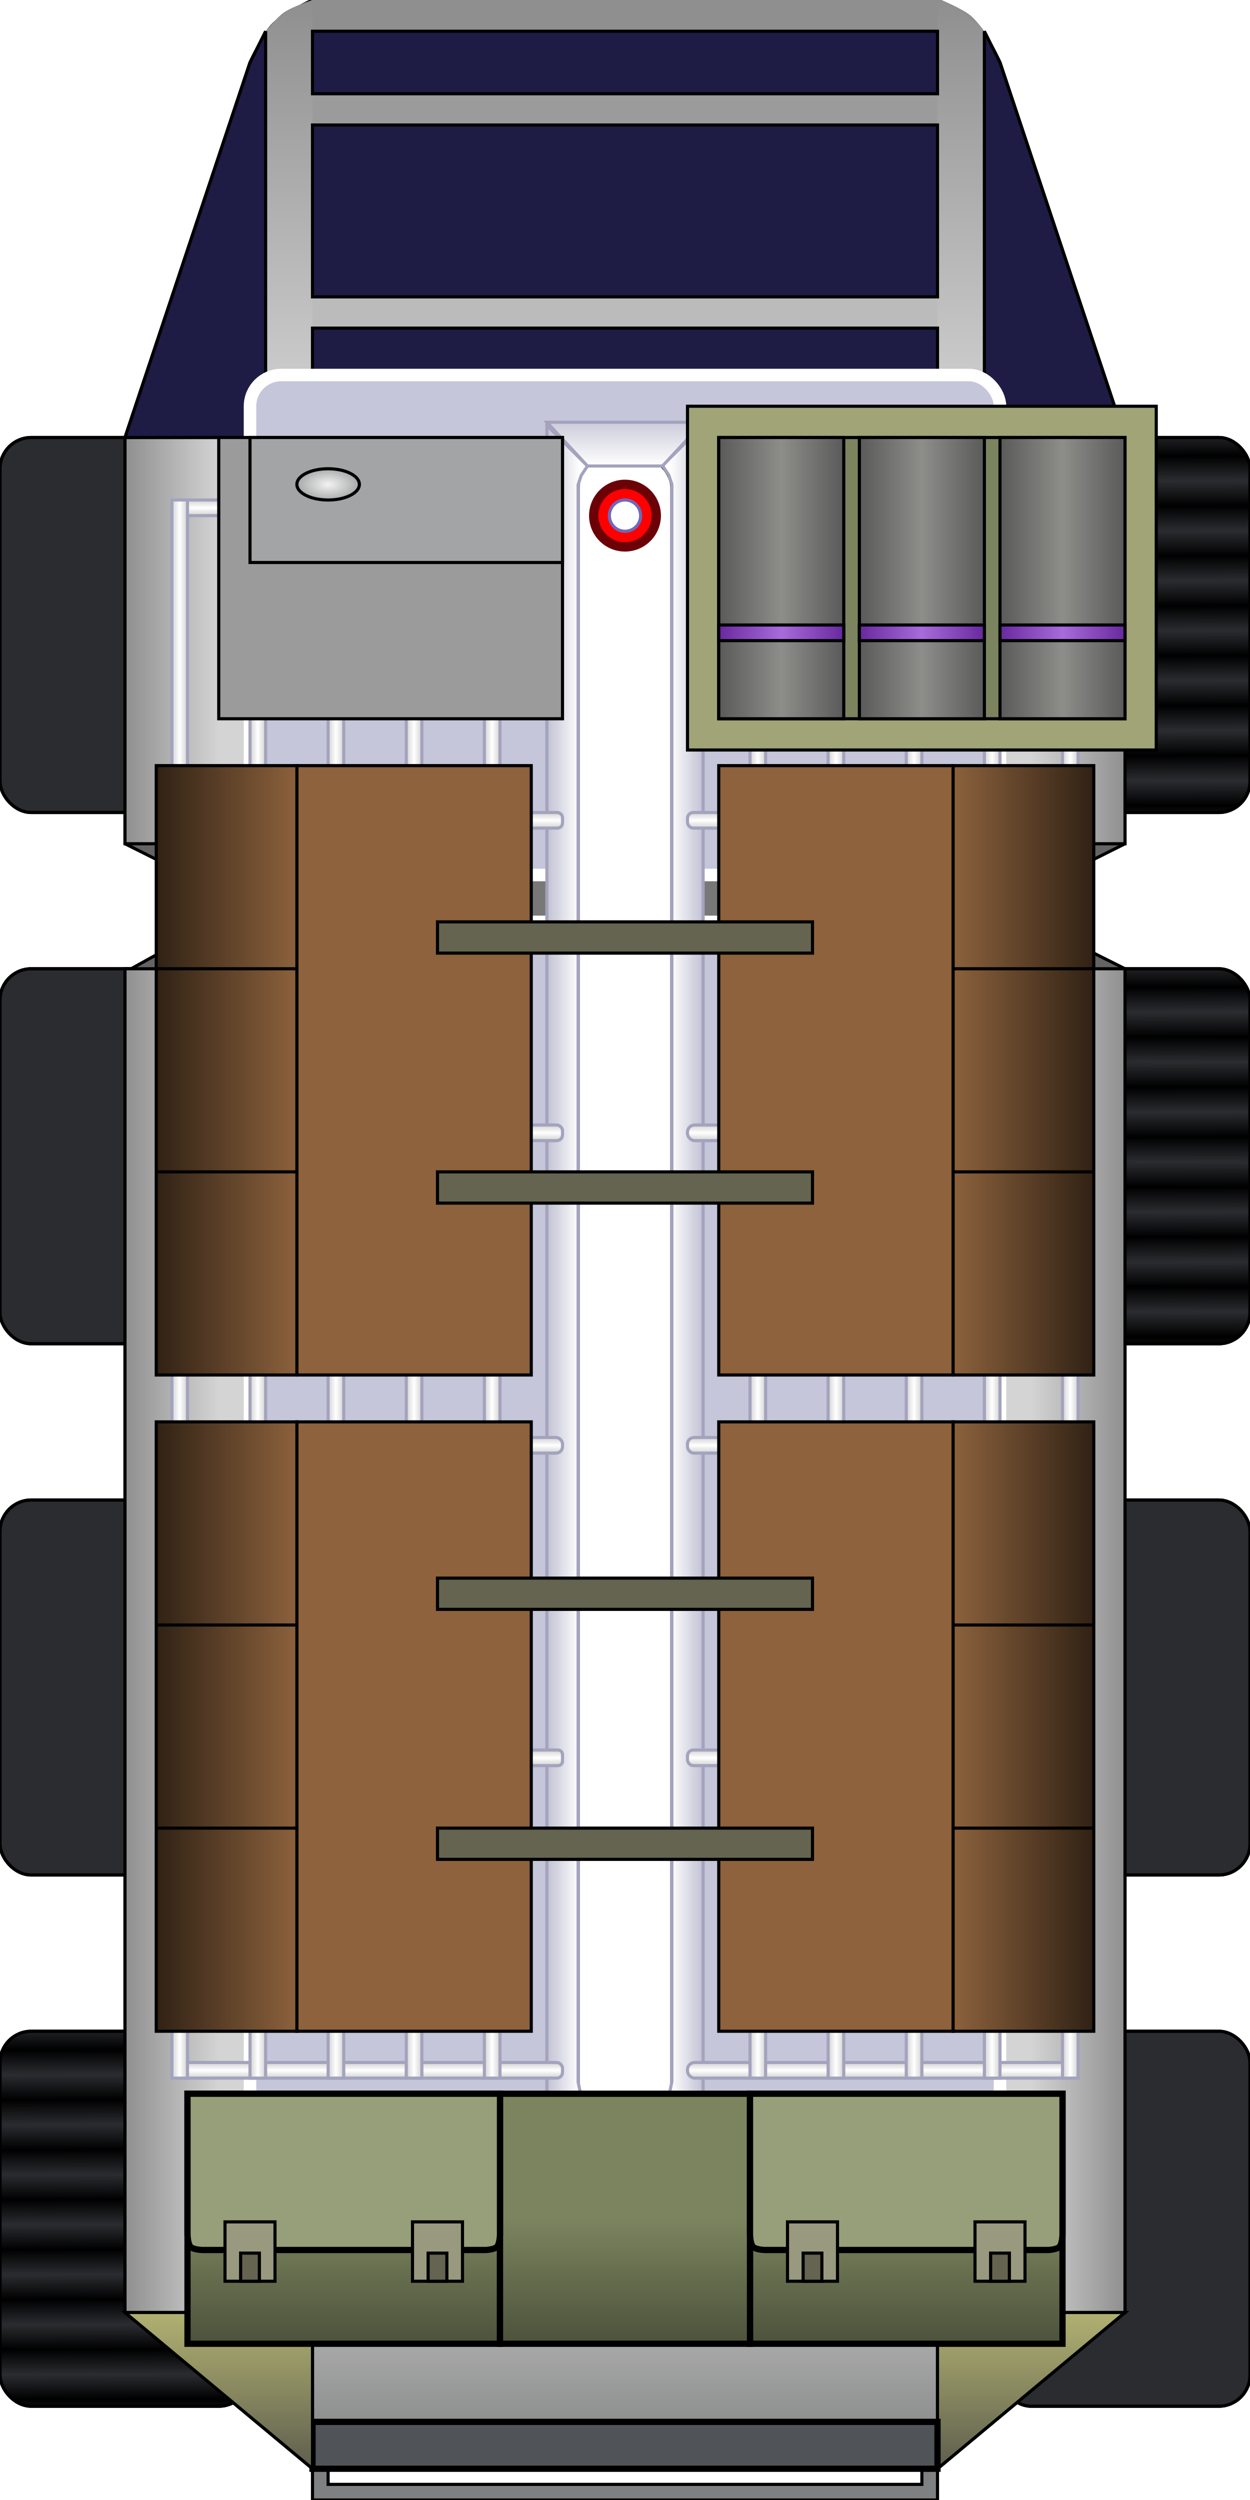 <?xml version="1.0" encoding="UTF-8" standalone="no"?>
<!-- Created with Inkscape (http://www.inkscape.org/) -->

<svg
   xmlns:dc="http://purl.org/dc/elements/1.1/"
   xmlns:cc="http://creativecommons.org/ns#"
   xmlns:rdf="http://www.w3.org/1999/02/22-rdf-syntax-ns#"
   xmlns:svg="http://www.w3.org/2000/svg"
   xmlns="http://www.w3.org/2000/svg"
   xmlns:xlink="http://www.w3.org/1999/xlink"
   xmlns:sodipodi="http://sodipodi.sourceforge.net/DTD/sodipodi-0.dtd"
   xmlns:inkscape="http://www.inkscape.org/namespaces/inkscape"
   width="400"
   height="800"
   id="svg2"
   version="1.1"
   inkscape:version="0.48.3.1 r9886"
   sodipodi:docname="cargo_rover.svg">
  <defs
     id="defs4">
    <linearGradient
       id="linearGradient4036">
      <stop
         style="stop-color:#66279d;stop-opacity:1;"
         offset="0"
         id="stop4038" />
      <stop
         id="stop4044"
         offset="0.5"
         style="stop-color:#a76bda;stop-opacity:1;" />
      <stop
         style="stop-color:#66279d;stop-opacity:1;"
         offset="1"
         id="stop4040" />
    </linearGradient>
    <linearGradient
       id="linearGradient3994">
      <stop
         style="stop-color:#7b845e;stop-opacity:1;"
         offset="0"
         id="stop3996" />
      <stop
         id="stop4002"
         offset="0.5"
         style="stop-color:#7b845e;stop-opacity:1;" />
      <stop
         style="stop-color:#4d523b;stop-opacity:1;"
         offset="1"
         id="stop3998" />
    </linearGradient>
    <linearGradient
       id="linearGradient4043">
      <stop
         style="stop-color:#5a5a5a;stop-opacity:1;"
         offset="0"
         id="stop4045" />
      <stop
         id="stop4051"
         offset="0.5"
         style="stop-color:#8d8d89;stop-opacity:1;" />
      <stop
         style="stop-color:#5a5a5a;stop-opacity:1;"
         offset="1"
         id="stop4047" />
    </linearGradient>
    <linearGradient
       id="linearGradient3995">
      <stop
         style="stop-color:#8d623d;stop-opacity:1;"
         offset="0"
         id="stop3997" />
      <stop
         style="stop-color:#2f2114;stop-opacity:1;"
         offset="1"
         id="stop3999" />
    </linearGradient>
    <linearGradient
       id="linearGradient3983">
      <stop
         style="stop-color:#f3f3f3;stop-opacity:1;"
         offset="0"
         id="stop3985" />
      <stop
         style="stop-color:#a3a4a5;stop-opacity:1;"
         offset="1"
         id="stop3987" />
    </linearGradient>
    <linearGradient
       id="linearGradient4712">
      <stop
         id="stop4714"
         offset="0"
         style="stop-color:#8f8f8f;stop-opacity:1;" />
      <stop
         style="stop-color:#d4d4d4;stop-opacity:1;"
         offset="0.094"
         id="stop4716" />
      <stop
         style="stop-color:#d4d4d4;stop-opacity:1;"
         offset="0.906"
         id="stop4718" />
      <stop
         id="stop4720"
         offset="1"
         style="stop-color:#8f8f8f;stop-opacity:1;" />
    </linearGradient>
    <linearGradient
       id="linearGradient5497">
      <stop
         style="stop-color:#d2d2d2;stop-opacity:1;"
         offset="0"
         id="stop5499" />
      <stop
         id="stop5505"
         offset="0.5"
         style="stop-color:#ffffff;stop-opacity:1;" />
      <stop
         style="stop-color:#d2d2d2;stop-opacity:1;"
         offset="1"
         id="stop5501" />
    </linearGradient>
    <linearGradient
       id="linearGradient5483">
      <stop
         style="stop-color:#a3a3be;stop-opacity:1;"
         offset="0"
         id="stop5485" />
      <stop
         style="stop-color:#ffffff;stop-opacity:1;"
         offset="1"
         id="stop5487" />
    </linearGradient>
    <linearGradient
       id="linearGradient5468">
      <stop
         style="stop-color:#a3a3be;stop-opacity:1;"
         offset="0"
         id="stop5470" />
      <stop
         style="stop-color:#ffffff;stop-opacity:1;"
         offset="1"
         id="stop5472" />
    </linearGradient>
    <linearGradient
       id="linearGradient5405">
      <stop
         style="stop-color:#5e5e4e;stop-opacity:1;"
         offset="0"
         id="stop5407" />
      <stop
         style="stop-color:#b1b172;stop-opacity:1;"
         offset="1"
         id="stop5409" />
    </linearGradient>
    <linearGradient
       id="linearGradient5394">
      <stop
         style="stop-color:#7f8081;stop-opacity:1;"
         offset="0"
         id="stop5396" />
      <stop
         style="stop-color:#b2b2b2;stop-opacity:1;"
         offset="1"
         id="stop5398" />
    </linearGradient>
    <linearGradient
       id="linearGradient5376">
      <stop
         style="stop-color:#3a3a3a;stop-opacity:1;"
         offset="0"
         id="stop5378" />
      <stop
         id="stop5386"
         offset="0.219"
         style="stop-color:#787878;stop-opacity:1;" />
      <stop
         id="stop5384"
         offset="0.781"
         style="stop-color:#787878;stop-opacity:1;" />
      <stop
         style="stop-color:#3a3a3a;stop-opacity:1;"
         offset="1"
         id="stop5380" />
    </linearGradient>
    <pattern
       inkscape:collect="always"
       xlink:href="#pattern5252"
       id="pattern5357"
       patternTransform="matrix(0.013,7.993,-5.016,0.008,-60,220)" />
    <pattern
       inkscape:collect="always"
       xlink:href="#pattern5252"
       id="pattern5353"
       patternTransform="matrix(0.013,7.993,-5.016,0.008,260,220)" />
    <linearGradient
       id="linearGradient5334">
      <stop
         style="stop-color:#8f8f8f;stop-opacity:1;"
         offset="0"
         id="stop5336" />
      <stop
         style="stop-color:#d4d4d4;stop-opacity:1;"
         offset="1"
         id="stop5338" />
    </linearGradient>
    <linearGradient
       inkscape:collect="always"
       id="linearGradient5326">
      <stop
         style="stop-color:#000000;stop-opacity:0"
         offset="0"
         id="stop5328" />
      <stop
         style="stop-color:#000000;stop-opacity:0;"
         offset="1"
         id="stop5330" />
    </linearGradient>
    <linearGradient
       id="linearGradient5312">
      <stop
         id="stop5314"
         offset="0"
         style="stop-color:#8f8f8f;stop-opacity:1;" />
      <stop
         style="stop-color:#d4d4d4;stop-opacity:1;"
         offset="0.094"
         id="stop5316" />
      <stop
         style="stop-color:#d4d4d4;stop-opacity:1;"
         offset="0.906"
         id="stop5318" />
      <stop
         id="stop5320"
         offset="1"
         style="stop-color:#8f8f8f;stop-opacity:1;" />
    </linearGradient>
    <pattern
       inkscape:collect="always"
       xlink:href="#Strips4_1"
       id="pattern5252"
       patternTransform="matrix(0.013,7.993,-5.016,0.008,200,220)" />
    <pattern
       inkscape:stockid="Stripes 4:1"
       id="Strips4_1"
       patternTransform="translate(0,0) scale(10,10)"
       height="1"
       width="1.25"
       patternUnits="userSpaceOnUse"
       inkscape:collect="always">
      <rect
         id="rect4564"
         height="2"
         width="1"
         y="-0.5"
         x="0"
         style="fill:black;stroke:none" />
    </pattern>
    <linearGradient
       inkscape:collect="always"
       xlink:href="#linearGradient4712"
       id="linearGradient5306"
       gradientUnits="userSpaceOnUse"
       x1="40"
       y1="640"
       x2="360"
       y2="640"
       gradientTransform="translate(0,-250)" />
    <linearGradient
       inkscape:collect="always"
       xlink:href="#linearGradient5312"
       id="linearGradient5310"
       gradientUnits="userSpaceOnUse"
       gradientTransform="translate(0,-500)"
       x1="40"
       y1="720"
       x2="360"
       y2="720" />
    <linearGradient
       inkscape:collect="always"
       xlink:href="#linearGradient5326"
       id="linearGradient5332"
       x1="110"
       y1="140"
       x2="110"
       y2="0"
       gradientUnits="userSpaceOnUse" />
    <linearGradient
       inkscape:collect="always"
       xlink:href="#linearGradient5334"
       id="linearGradient5340"
       x1="110"
       y1="0"
       x2="110"
       y2="140"
       gradientUnits="userSpaceOnUse" />
    <linearGradient
       inkscape:collect="always"
       xlink:href="#linearGradient5334"
       id="linearGradient5346"
       gradientUnits="userSpaceOnUse"
       x1="110"
       y1="0"
       x2="110"
       y2="140"
       gradientTransform="translate(215,0)" />
    <linearGradient
       inkscape:collect="always"
       xlink:href="#linearGradient5326"
       id="linearGradient5348"
       gradientUnits="userSpaceOnUse"
       x1="110"
       y1="140"
       x2="110"
       y2="0"
       gradientTransform="translate(215,0)" />
    <linearGradient
       inkscape:collect="always"
       xlink:href="#linearGradient5376"
       id="linearGradient5382"
       x1="59.5"
       y1="290"
       x2="340"
       y2="290"
       gradientUnits="userSpaceOnUse" />
    <linearGradient
       inkscape:collect="always"
       xlink:href="#linearGradient5394"
       id="linearGradient5400"
       x1="210"
       y1="790"
       x2="210"
       y2="740"
       gradientUnits="userSpaceOnUse" />
    <linearGradient
       inkscape:collect="always"
       xlink:href="#linearGradient5405"
       id="linearGradient5415"
       gradientUnits="userSpaceOnUse"
       x1="80"
       y1="790"
       x2="80"
       y2="740"
       gradientTransform="translate(260,0)" />
    <linearGradient
       inkscape:collect="always"
       xlink:href="#linearGradient5468"
       id="linearGradient5474"
       x1="145"
       y1="455"
       x2="160.5"
       y2="455"
       gradientUnits="userSpaceOnUse"
       gradientTransform="translate(25,-43.881)" />
    <linearGradient
       inkscape:collect="always"
       xlink:href="#linearGradient5468"
       id="linearGradient5478"
       gradientUnits="userSpaceOnUse"
       x1="145"
       y1="455"
       x2="160.5"
       y2="455"
       gradientTransform="matrix(-1,0,0,1,375,-44)" />
    <linearGradient
       inkscape:collect="always"
       xlink:href="#linearGradient5483"
       id="linearGradient5489"
       x1="175"
       y1="168"
       x2="175"
       y2="193"
       gradientUnits="userSpaceOnUse"
       gradientTransform="translate(25,-43.881)" />
    <linearGradient
       inkscape:collect="always"
       xlink:href="#linearGradient5483"
       id="linearGradient5493"
       gradientUnits="userSpaceOnUse"
       x1="175"
       y1="168"
       x2="175"
       y2="193"
       gradientTransform="matrix(1,0,0,-1,25,866.119)" />
    <linearGradient
       inkscape:collect="always"
       xlink:href="#linearGradient5497"
       id="linearGradient5503"
       x1="100"
       y1="700"
       x2="100"
       y2="705"
       gradientUnits="userSpaceOnUse"
       gradientTransform="translate(25,-40)" />
    <linearGradient
       inkscape:collect="always"
       xlink:href="#linearGradient5497"
       id="linearGradient5509"
       gradientUnits="userSpaceOnUse"
       x1="100"
       y1="700"
       x2="100"
       y2="705"
       gradientTransform="translate(25,-140)" />
    <linearGradient
       inkscape:collect="always"
       xlink:href="#linearGradient5497"
       id="linearGradient5517"
       gradientUnits="userSpaceOnUse"
       gradientTransform="translate(25,-240)"
       x1="100"
       y1="700"
       x2="100"
       y2="705" />
    <linearGradient
       inkscape:collect="always"
       xlink:href="#linearGradient5497"
       id="linearGradient5525"
       gradientUnits="userSpaceOnUse"
       gradientTransform="translate(25,-340)"
       x1="100"
       y1="700"
       x2="100"
       y2="705" />
    <linearGradient
       inkscape:collect="always"
       xlink:href="#linearGradient5497"
       id="linearGradient5533"
       gradientUnits="userSpaceOnUse"
       gradientTransform="translate(25,-440)"
       x1="100"
       y1="700"
       x2="100"
       y2="705" />
    <linearGradient
       inkscape:collect="always"
       xlink:href="#linearGradient5497"
       id="linearGradient5541"
       gradientUnits="userSpaceOnUse"
       gradientTransform="translate(25,-540)"
       x1="100"
       y1="700"
       x2="100"
       y2="705" />
    <linearGradient
       inkscape:collect="always"
       xlink:href="#linearGradient5497"
       id="linearGradient5555"
       gradientUnits="userSpaceOnUse"
       x1="100"
       y1="700"
       x2="100"
       y2="705"
       gradientTransform="translate(165,-40)" />
    <linearGradient
       inkscape:collect="always"
       xlink:href="#linearGradient5497"
       id="linearGradient5557"
       gradientUnits="userSpaceOnUse"
       gradientTransform="translate(165,-140)"
       x1="100"
       y1="700"
       x2="100"
       y2="705" />
    <linearGradient
       inkscape:collect="always"
       xlink:href="#linearGradient5497"
       id="linearGradient5559"
       gradientUnits="userSpaceOnUse"
       gradientTransform="translate(165,-240)"
       x1="100"
       y1="700"
       x2="100"
       y2="705" />
    <linearGradient
       inkscape:collect="always"
       xlink:href="#linearGradient5497"
       id="linearGradient5561"
       gradientUnits="userSpaceOnUse"
       gradientTransform="translate(165,-340)"
       x1="100"
       y1="700"
       x2="100"
       y2="705" />
    <linearGradient
       inkscape:collect="always"
       xlink:href="#linearGradient5497"
       id="linearGradient5563"
       gradientUnits="userSpaceOnUse"
       gradientTransform="translate(165,-440)"
       x1="100"
       y1="700"
       x2="100"
       y2="705" />
    <linearGradient
       inkscape:collect="always"
       xlink:href="#linearGradient5497"
       id="linearGradient5565"
       gradientUnits="userSpaceOnUse"
       gradientTransform="translate(165,-540)"
       x1="100"
       y1="700"
       x2="100"
       y2="705" />
    <linearGradient
       inkscape:collect="always"
       xlink:href="#linearGradient5497"
       id="linearGradient5569"
       gradientUnits="userSpaceOnUse"
       gradientTransform="translate(-315,-620)"
       x1="100"
       y1="700"
       x2="100"
       y2="705" />
    <linearGradient
       inkscape:collect="always"
       xlink:href="#linearGradient5497"
       id="linearGradient5573"
       gradientUnits="userSpaceOnUse"
       gradientTransform="translate(-315,-385)"
       x1="100"
       y1="700"
       x2="100"
       y2="705" />
    <linearGradient
       inkscape:collect="always"
       xlink:href="#linearGradient5497"
       id="linearGradient5577"
       gradientUnits="userSpaceOnUse"
       gradientTransform="translate(-315,-595)"
       x1="100"
       y1="700"
       x2="100"
       y2="705" />
    <linearGradient
       inkscape:collect="always"
       xlink:href="#linearGradient5497"
       id="linearGradient5581"
       gradientUnits="userSpaceOnUse"
       gradientTransform="translate(-315,-570)"
       x1="100"
       y1="700"
       x2="100"
       y2="705" />
    <linearGradient
       inkscape:collect="always"
       xlink:href="#linearGradient5497"
       id="linearGradient5585"
       gradientUnits="userSpaceOnUse"
       gradientTransform="translate(-315,-545)"
       x1="100"
       y1="700"
       x2="100"
       y2="705" />
    <linearGradient
       inkscape:collect="always"
       xlink:href="#linearGradient5497"
       id="linearGradient5589"
       gradientUnits="userSpaceOnUse"
       gradientTransform="translate(-315,-410)"
       x1="100"
       y1="700"
       x2="100"
       y2="705" />
    <linearGradient
       inkscape:collect="always"
       xlink:href="#linearGradient5497"
       id="linearGradient5593"
       gradientUnits="userSpaceOnUse"
       gradientTransform="translate(-315,-435)"
       x1="100"
       y1="700"
       x2="100"
       y2="705" />
    <linearGradient
       inkscape:collect="always"
       xlink:href="#linearGradient5497"
       id="linearGradient5597"
       gradientUnits="userSpaceOnUse"
       gradientTransform="translate(-315,-460)"
       x1="100"
       y1="700"
       x2="100"
       y2="705" />
    <linearGradient
       inkscape:collect="always"
       xlink:href="#linearGradient5405"
       id="linearGradient4724"
       gradientUnits="userSpaceOnUse"
       x1="80"
       y1="790"
       x2="80"
       y2="740"
       gradientTransform="matrix(-1,0,0,1,140,0)" />
    <linearGradient
       inkscape:collect="always"
       xlink:href="#linearGradient5497"
       id="linearGradient3971"
       gradientUnits="userSpaceOnUse"
       gradientTransform="translate(-315,-645)"
       x1="100"
       y1="700"
       x2="100"
       y2="705" />
    <linearGradient
       inkscape:collect="always"
       xlink:href="#linearGradient5497"
       id="linearGradient3975"
       gradientUnits="userSpaceOnUse"
       gradientTransform="translate(-315,-360)"
       x1="100"
       y1="700"
       x2="100"
       y2="705" />
    <radialGradient
       inkscape:collect="always"
       xlink:href="#linearGradient3983"
       id="radialGradient3989"
       cx="105"
       cy="155"
       fx="105"
       fy="155"
       r="10.5"
       gradientTransform="matrix(1,0,0,0.524,0,73.81)"
       gradientUnits="userSpaceOnUse" />
    <linearGradient
       inkscape:collect="always"
       xlink:href="#linearGradient3995"
       id="linearGradient4001"
       x1="304.5"
       y1="245"
       x2="350.5"
       y2="245"
       gradientUnits="userSpaceOnUse"
       gradientTransform="translate(0,110)" />
    <linearGradient
       inkscape:collect="always"
       xlink:href="#linearGradient3995"
       id="linearGradient4015"
       gradientUnits="userSpaceOnUse"
       x1="304.5"
       y1="245"
       x2="350.5"
       y2="245"
       gradientTransform="translate(0,320)" />
    <linearGradient
       inkscape:collect="always"
       xlink:href="#linearGradient3995"
       id="linearGradient4025"
       gradientUnits="userSpaceOnUse"
       gradientTransform="translate(-400,110)"
       x1="304.5"
       y1="245"
       x2="350.5"
       y2="245" />
    <linearGradient
       inkscape:collect="always"
       xlink:href="#linearGradient3995"
       id="linearGradient4035"
       gradientUnits="userSpaceOnUse"
       gradientTransform="translate(-400,320)"
       x1="304.5"
       y1="245"
       x2="350.5"
       y2="245" />
    <linearGradient
       inkscape:collect="always"
       xlink:href="#linearGradient4043"
       id="linearGradient3985"
       gradientUnits="userSpaceOnUse"
       gradientTransform="translate(215,-335)"
       x1="280"
       y1="595"
       x2="280"
       y2="555" />
    <linearGradient
       inkscape:collect="always"
       xlink:href="#linearGradient4043"
       id="linearGradient3987"
       gradientUnits="userSpaceOnUse"
       gradientTransform="translate(215,-290)"
       x1="280"
       y1="595"
       x2="280"
       y2="555" />
    <linearGradient
       inkscape:collect="always"
       xlink:href="#linearGradient4043"
       id="linearGradient3989"
       gradientUnits="userSpaceOnUse"
       gradientTransform="translate(215,-245)"
       x1="280"
       y1="595"
       x2="280"
       y2="555" />
    <linearGradient
       inkscape:collect="always"
       xlink:href="#linearGradient3994"
       id="linearGradient4000"
       x1="110"
       y1="670"
       x2="110"
       y2="750"
       gradientUnits="userSpaceOnUse" />
    <linearGradient
       inkscape:collect="always"
       xlink:href="#linearGradient3994"
       id="linearGradient4006"
       gradientUnits="userSpaceOnUse"
       x1="110"
       y1="670"
       x2="110"
       y2="750"
       gradientTransform="translate(180,0)" />
    <linearGradient
       inkscape:collect="always"
       xlink:href="#linearGradient3994"
       id="linearGradient4010"
       gradientUnits="userSpaceOnUse"
       gradientTransform="translate(90,0)"
       x1="110"
       y1="670"
       x2="110"
       y2="750" />
    <linearGradient
       inkscape:collect="always"
       xlink:href="#linearGradient4036"
       id="linearGradient4042"
       x1="229.5"
       y1="202.5"
       x2="270.5"
       y2="202.5"
       gradientUnits="userSpaceOnUse" />
    <linearGradient
       inkscape:collect="always"
       xlink:href="#linearGradient4036"
       id="linearGradient4048"
       gradientUnits="userSpaceOnUse"
       x1="229.5"
       y1="202.5"
       x2="270.5"
       y2="202.5"
       gradientTransform="translate(45,0)" />
    <linearGradient
       inkscape:collect="always"
       xlink:href="#linearGradient4036"
       id="linearGradient4052"
       gradientUnits="userSpaceOnUse"
       gradientTransform="translate(90,0)"
       x1="229.5"
       y1="202.5"
       x2="270.5"
       y2="202.5" />
  </defs>
  <sodipodi:namedview
     id="base"
     pagecolor="#ffffff"
     bordercolor="#666666"
     borderopacity="1.0"
     inkscape:pageopacity="0.0"
     inkscape:pageshadow="2"
     inkscape:zoom="2.5104415"
     inkscape:cx="245.08362"
     inkscape:cy="406.55101"
     inkscape:document-units="px"
     inkscape:current-layer="layer6"
     showgrid="true"
     fit-margin-top="0"
     fit-margin-left="0"
     fit-margin-right="0"
     fit-margin-bottom="0"
     showguides="true"
     inkscape:guide-bbox="true"
     inkscape:snap-grids="true"
     inkscape:snap-center="false"
     inkscape:window-width="1871"
     inkscape:window-height="1056"
     inkscape:window-x="49"
     inkscape:window-y="24"
     inkscape:window-maximized="1"
     inkscape:snap-to-guides="false">
    <inkscape:grid
       type="xygrid"
       id="grid2985"
       empspacing="5"
       visible="true"
       enabled="true"
       snapvisiblegridlinesonly="true" />
    <sodipodi:guide
       orientation="0,1"
       position="-440,400"
       id="guide2987" />
    <sodipodi:guide
       orientation="1,0"
       position="200.03,847.262"
       id="guide2989" />
  </sodipodi:namedview>
  <g
     inkscape:groupmode="layer"
     id="layer2"
     inkscape:label="Wheels"
     style="display:inline"
     sodipodi:insensitive="true">
    <g
       id="g4668"
       transform="translate(0,-30)">
      <rect
         style="fill:#2b2c30;fill-opacity:1;stroke:#000000;stroke-width:1;stroke-miterlimit:4;stroke-opacity:1;stroke-dasharray:none;stroke-dashoffset:0"
         id="rect5254"
         width="80"
         height="120"
         x="320"
         y="170"
         ry="10" />
      <rect
         ry="10"
         y="170"
         x="320"
         height="120"
         width="80"
         id="rect5256"
         style="fill:url(#pattern5353);fill-opacity:1;stroke:#000000;stroke-width:1;stroke-miterlimit:4;stroke-opacity:1;stroke-dasharray:none;stroke-dashoffset:0" />
    </g>
    <g
       id="g4672"
       transform="translate(0,-30)">
      <rect
         ry="10"
         y="170"
         x="0"
         height="120"
         width="80"
         id="rect5266"
         style="fill:#2b2c30;fill-opacity:1;stroke:#000000;stroke-width:1;stroke-miterlimit:4;stroke-opacity:1;stroke-dasharray:none;stroke-dashoffset:0" />
      <rect
         style="fill:url(#pattern5357);fill-opacity:1;stroke:#000000;stroke-width:1;stroke-miterlimit:4;stroke-opacity:1;stroke-dasharray:none;stroke-dashoffset:0"
         id="rect5268"
         width="80"
         height="120"
         x="0"
         y="170"
         ry="10" />
    </g>
    <g
       id="g4676"
       transform="translate(0,480)">
      <rect
         style="fill:#2b2c30;fill-opacity:1;stroke:#000000;stroke-width:1;stroke-miterlimit:4;stroke-opacity:1;stroke-dasharray:none;stroke-dashoffset:0"
         id="rect4678"
         width="80"
         height="120"
         x="0"
         y="170"
         ry="10" />
      <rect
         ry="10"
         y="170"
         x="0"
         height="120"
         width="80"
         id="rect4680"
         style="fill:url(#pattern5357);fill-opacity:1;stroke:#000000;stroke-width:1;stroke-miterlimit:4;stroke-opacity:1;stroke-dasharray:none;stroke-dashoffset:0" />
    </g>
    <g
       id="g4682"
       transform="translate(0,480)">
      <rect
         ry="10"
         y="170"
         x="320"
         height="120"
         width="80"
         id="rect4684"
         style="fill:#2b2c30;fill-opacity:1;stroke:#000000;stroke-width:1;stroke-miterlimit:4;stroke-opacity:1;stroke-dasharray:none;stroke-dashoffset:0" />
      <rect
         style="fill:url(#pattern5353);fill-opacity:1;stroke:#000000;stroke-width:1;stroke-miterlimit:4;stroke-opacity:1;stroke-dasharray:none;stroke-dashoffset:0"
         id="rect4686"
         width="80"
         height="120"
         x="320"
         y="170"
         ry="10" />
    </g>
    <g
       transform="translate(0,140)"
       id="g4688">
      <rect
         ry="10"
         y="170"
         x="320"
         height="120"
         width="80"
         id="rect4690"
         style="fill:#2b2c30;fill-opacity:1;stroke:#000000;stroke-width:1;stroke-miterlimit:4;stroke-opacity:1;stroke-dasharray:none;stroke-dashoffset:0" />
      <rect
         style="fill:url(#pattern5353);fill-opacity:1;stroke:#000000;stroke-width:1;stroke-miterlimit:4;stroke-opacity:1;stroke-dasharray:none;stroke-dashoffset:0"
         id="rect4692"
         width="80"
         height="120"
         x="320"
         y="170"
         ry="10" />
    </g>
    <g
       id="g4694"
       transform="translate(0,310)">
      <rect
         style="fill:#2b2c30;fill-opacity:1;stroke:#000000;stroke-width:1;stroke-miterlimit:4;stroke-opacity:1;stroke-dasharray:none;stroke-dashoffset:0"
         id="rect4696"
         width="80"
         height="120"
         x="320"
         y="170"
         ry="10" />
      <rect
         ry="10"
         y="170"
         x="320"
         height="120"
         width="80"
         id="rect4698"
         style="fill:url(#pattern5353);fill-opacity:1;stroke:#000000;stroke-width:1;stroke-miterlimit:4;stroke-opacity:1;stroke-dasharray:none;stroke-dashoffset:0" />
    </g>
    <g
       transform="translate(0,140)"
       id="g4700">
      <rect
         style="fill:#2b2c30;fill-opacity:1;stroke:#000000;stroke-width:1;stroke-miterlimit:4;stroke-opacity:1;stroke-dasharray:none;stroke-dashoffset:0"
         id="rect4702"
         width="80"
         height="120"
         x="0"
         y="170"
         ry="10" />
      <rect
         ry="10"
         y="170"
         x="0"
         height="120"
         width="80"
         id="rect4704"
         style="fill:url(#pattern5357);fill-opacity:1;stroke:#000000;stroke-width:1;stroke-miterlimit:4;stroke-opacity:1;stroke-dasharray:none;stroke-dashoffset:0" />
    </g>
    <g
       id="g4706"
       transform="translate(0,310)">
      <rect
         ry="10"
         y="170"
         x="0"
         height="120"
         width="80"
         id="rect4708"
         style="fill:#2b2c30;fill-opacity:1;stroke:#000000;stroke-width:1;stroke-miterlimit:4;stroke-opacity:1;stroke-dasharray:none;stroke-dashoffset:0" />
      <rect
         style="fill:url(#pattern5357);fill-opacity:1;stroke:#000000;stroke-width:1;stroke-miterlimit:4;stroke-opacity:1;stroke-dasharray:none;stroke-dashoffset:0"
         id="rect4710"
         width="80"
         height="120"
         x="0"
         y="170"
         ry="10" />
    </g>
  </g>
  <g
     inkscape:label="Lower Frame"
     inkscape:groupmode="layer"
     id="layer1"
     transform="translate(0,-252.362)"
     style="display:inline"
     sodipodi:insensitive="true">
    <path
       transform="translate(0,252.362)"
       style="fill:#656464;fill-opacity:1;stroke:#000000;stroke-width:1;stroke-miterlimit:4;stroke-opacity:1;stroke-dasharray:none;stroke-dashoffset:0"
       d="m 40,140 320,0 0,130 -20,10 0,20 20,10 c 0,140 0,430 0,430 -60,50 0,0 -60,50 -60,0 -130,0 -200,0 L 40,740 C 40,590 40,471.621 40,311.086 L 60,300 60,280 40,270 z"
       id="rect3759"
       inkscape:connector-curvature="0"
       sodipodi:nodetypes="ccccccccccccccc" />
    <path
       transform="translate(0,252.362)"
       style="fill:#656464;fill-opacity:1;stroke:#000000;stroke-width:1;stroke-miterlimit:4;stroke-opacity:1;stroke-dasharray:none;stroke-dashoffset:0"
       d="M 87.477,7.789 C 90.941,4.301 100,0 100,0 l 200,0 c 0,0 9.79,5.167 13.525,9.119 C 316.424,12.186 320,20 320,20 L 360,140 40,140 80,20 c 0,0 4.114,-8.825 7.477,-12.211 z"
       id="rect3762"
       inkscape:connector-curvature="0"
       sodipodi:nodetypes="accacccca" />
  </g>
  <g
     inkscape:groupmode="layer"
     id="layer3"
     inkscape:label="Upper Frame"
     style="display:inline"
     sodipodi:insensitive="true">
    <rect
       y="310"
       x="40"
       height="430"
       width="320"
       id="rect5304"
       style="fill:url(#linearGradient5306);fill-opacity:1;stroke:#000000;stroke-width:1;stroke-miterlimit:4;stroke-opacity:1;stroke-dasharray:none;stroke-dashoffset:0" />
    <path
       style="fill:#8f8f8f;fill-opacity:1;stroke:none"
       d="M 90.881,3.965 C 93.613,2.08 100.015,0 100.015,0 l 199.803,-0.613 c 0,0 7.479,3.017 10.623,5.459 C 312.252,6.254 315,10 315,10 L 85,10 c 0,0 3.569,-4.44 5.881,-6.035 z"
       id="rect5322"
       inkscape:connector-curvature="0"
       sodipodi:nodetypes="accacca" />
    <path
       style="fill:url(#linearGradient5340);fill-opacity:1;stroke:url(#linearGradient5332)"
       d="M 85,10 C 85,10 89.532,5.43 92.203,3.678 94.606,2.102 100,0 100,0 l 0,140 -15,0 z"
       id="rect5324"
       inkscape:connector-curvature="0"
       sodipodi:nodetypes="cacccc" />
    <path
       sodipodi:nodetypes="cacccc"
       inkscape:connector-curvature="0"
       id="path5344"
       d="m 300,0 c 0,0 4.943,2.208 7.203,3.678 C 310.008,5.503 315,10 315,10 l 0,130 -15,0 z"
       style="fill:url(#linearGradient5346);fill-opacity:1;stroke:url(#linearGradient5348)" />
    <rect
       style="fill:#bbbbbb;fill-opacity:1;stroke:none"
       id="rect5350"
       width="200"
       height="10"
       x="100"
       y="95" />
    <rect
       style="fill:url(#linearGradient5310);fill-opacity:1;stroke:#000000;stroke-width:1;stroke-miterlimit:4;stroke-opacity:1;stroke-dasharray:none;stroke-dashoffset:0"
       id="rect5308"
       width="320"
       height="130"
       x="40"
       y="140"
       ry="0" />
    <rect
       style="fill:url(#linearGradient5382);fill-opacity:1;stroke:#000000;stroke-opacity:1"
       id="rect5374"
       width="280"
       height="20"
       x="60"
       y="280" />
    <rect
       style="fill:url(#linearGradient5400);fill-opacity:1;stroke:#000000;stroke-width:1;stroke-miterlimit:4;stroke-opacity:1;stroke-dasharray:none;stroke-dashoffset:0"
       id="rect5392"
       width="200"
       height="50"
       x="100"
       y="740"
       ry="0" />
    <path
       sodipodi:nodetypes="ccccc"
       inkscape:connector-curvature="0"
       id="path5413"
       d="m 300,790 60,-50 0,0 c 0,0 -30,0 -60,0 0,30 0,30.211 0,50 z"
       style="fill:url(#linearGradient5415);fill-opacity:1;stroke:#000000;stroke-width:1;stroke-miterlimit:4;stroke-opacity:1;stroke-dashoffset:0" />
    <path
       style="fill:#7f8081;fill-opacity:1;stroke:#000000;stroke-width:1;stroke-miterlimit:4;stroke-opacity:1;stroke-dashoffset:0"
       d="m 100,790 5,0 0,5 190,0 0,-5 5,0 0,10 -200,0 z"
       id="rect5417"
       inkscape:connector-curvature="0"
       sodipodi:nodetypes="ccccccccc" />
    <rect
       style="fill:#505357;fill-opacity:1;stroke:#000000;stroke-width:2;stroke-miterlimit:4;stroke-opacity:1;stroke-dasharray:none;stroke-dashoffset:0"
       id="rect5708"
       width="200"
       height="15"
       x="100"
       y="775" />
    <path
       style="fill:url(#linearGradient4724);fill-opacity:1;stroke:#000000;stroke-width:1;stroke-miterlimit:4;stroke-opacity:1;stroke-dashoffset:0"
       d="m 100,790 -60,-50 0,0 c 0,0 30,0 60,0 0,30 0,30.211 0,50 z"
       id="path4722"
       inkscape:connector-curvature="0"
       sodipodi:nodetypes="ccccc" />
    <rect
       y="30"
       x="100"
       height="10"
       width="200"
       id="rect4726"
       style="fill:#9b9b9b;fill-opacity:1;stroke:none" />
  </g>
  <g
     inkscape:groupmode="layer"
     id="layer4"
     inkscape:label="Canopy"
     style="display:inline"
     sodipodi:insensitive="true">
    <rect
       style="fill:#1e1b45;fill-opacity:1;stroke:#000000;stroke-width:1;stroke-miterlimit:4;stroke-opacity:1;stroke-dasharray:none;stroke-dashoffset:0"
       id="rect5421"
       width="200"
       height="55"
       x="100"
       y="40" />
    <rect
       style="fill:#1e1b45;fill-opacity:1;stroke:#000000;stroke-width:1;stroke-miterlimit:4;stroke-opacity:1;stroke-dasharray:none;stroke-dashoffset:0"
       id="rect5441"
       width="200"
       height="20"
       x="100"
       y="10" />
    <path
       sodipodi:nodetypes="ccccc"
       inkscape:connector-curvature="0"
       id="path5446"
       d="m 85,10 -5,10 -40,120 45,0 z"
       style="fill:#1e1b45;fill-opacity:1;stroke:#000000;stroke-width:1;stroke-miterlimit:4;stroke-opacity:1;stroke-dashoffset:0" />
    <path
       style="fill:#1e1b45;fill-opacity:1;stroke:#000000;stroke-width:1;stroke-miterlimit:4;stroke-opacity:1;stroke-dashoffset:0"
       d="m 315,10 5,10 40,120 -45,0 z"
       id="path4728"
       inkscape:connector-curvature="0"
       sodipodi:nodetypes="ccccc" />
    <rect
       y="105"
       x="100"
       height="35"
       width="200"
       id="rect4730"
       style="fill:#1e1b45;fill-opacity:1;stroke:#000000;stroke-width:1;stroke-miterlimit:4;stroke-opacity:1;stroke-dasharray:none;stroke-dashoffset:0" />
  </g>
  <g
     inkscape:groupmode="layer"
     id="layer5"
     inkscape:label="Roof"
     style="display:inline"
     sodipodi:insensitive="true">
    <rect
       style="fill:#c5c6da;fill-opacity:1;stroke:#ffffff;stroke-width:4;stroke-miterlimit:4;stroke-opacity:1;stroke-dasharray:none;stroke-dashoffset:0"
       id="rect5449"
       width="240"
       height="160"
       x="80"
       y="120"
       ry="10" />
    <rect
       y="295"
       x="80"
       height="430"
       width="240"
       id="rect5459"
       style="fill:#c5c6da;fill-opacity:1;stroke:#ffffff;stroke-width:4;stroke-miterlimit:4;stroke-opacity:1;stroke-dasharray:none;stroke-dashoffset:0"
       ry="10" />
    <rect
       style="fill:#ffffff;fill-opacity:1;stroke:#000000;stroke-width:1;stroke-miterlimit:4;stroke-opacity:1;stroke-dasharray:none;stroke-dashoffset:0"
       id="rect5463"
       width="30"
       height="530"
       x="185"
       y="146.119"
       ry="10" />
    <path
       style="fill:url(#linearGradient5474);fill-opacity:1;stroke:#a3a3be;stroke-width:1;stroke-miterlimit:4;stroke-opacity:1;stroke-dashoffset:0"
       d="m 175,136.119 13,13 -2,3 -1,3 0,511.119 1,4.881 3,3 -14,12 z"
       id="rect5465"
       inkscape:connector-curvature="0"
       sodipodi:nodetypes="ccccccccc" />
    <path
       sodipodi:nodetypes="ccccccccc"
       inkscape:connector-curvature="0"
       id="path5476"
       d="m 225,136 -13,13 2,3 1,3 0,511.119 -1,4.881 -3,3 14,12 z"
       style="fill:url(#linearGradient5478);fill-opacity:1;stroke:#a3a3be;stroke-width:1;stroke-miterlimit:4;stroke-opacity:1;stroke-dashoffset:0" />
    <path
       style="fill:url(#linearGradient5489);fill-opacity:1;stroke:#a3a3be;stroke-width:1;stroke-miterlimit:4;stroke-opacity:1;stroke-dashoffset:0"
       d="m 175,135.119 50,0 -13,14 -24,0 z"
       id="rect5480"
       inkscape:connector-curvature="0"
       sodipodi:nodetypes="ccccc" />
    <path
       sodipodi:nodetypes="ccccc"
       inkscape:connector-curvature="0"
       id="path5491"
       d="m 175,687.119 50,0 -13,-14 -24,0 z"
       style="fill:url(#linearGradient5493);fill-opacity:1;stroke:#a3a3be;stroke-width:1;stroke-miterlimit:4;stroke-opacity:1;stroke-dashoffset:0" />
    <rect
       style="fill:url(#linearGradient5503);fill-opacity:1;stroke:#a3a3be;stroke-width:1;stroke-miterlimit:4;stroke-opacity:1;stroke-dasharray:none;stroke-dashoffset:0"
       id="rect5495"
       width="125"
       height="5"
       x="55"
       y="660"
       ry="1.839" />
    <rect
       ry="1.399"
       y="560"
       x="55"
       height="5"
       width="125"
       id="rect5507"
       style="fill:url(#linearGradient5509);fill-opacity:1;stroke:#a3a3be;stroke-width:1;stroke-miterlimit:4;stroke-opacity:1;stroke-dasharray:none;stroke-dashoffset:0" />
    <rect
       style="fill:url(#linearGradient5517);fill-opacity:1;stroke:#a3a3be;stroke-width:1;stroke-miterlimit:4;stroke-opacity:1;stroke-dasharray:none;stroke-dashoffset:0"
       id="rect5513"
       width="125"
       height="5"
       x="55"
       y="460"
       ry="2.059" />
    <rect
       ry="1.839"
       y="360"
       x="55"
       height="5"
       width="125"
       id="rect5521"
       style="fill:url(#linearGradient5525);fill-opacity:1;stroke:#a3a3be;stroke-width:1;stroke-miterlimit:4;stroke-opacity:1;stroke-dasharray:none;stroke-dashoffset:0" />
    <rect
       style="fill:url(#linearGradient5533);fill-opacity:1;stroke:#a3a3be;stroke-width:1;stroke-miterlimit:4;stroke-opacity:1;stroke-dasharray:none;stroke-dashoffset:0"
       id="rect5529"
       width="125"
       height="5"
       x="55"
       y="260"
       ry="1.619" />
    <rect
       ry="1.839"
       y="160"
       x="55"
       height="5"
       width="125"
       id="rect5537"
       style="fill:url(#linearGradient5541);fill-opacity:1;stroke:#a3a3be;stroke-width:1;stroke-miterlimit:4;stroke-opacity:1;stroke-dasharray:none;stroke-dashoffset:0" />
    <rect
       ry="2.28"
       y="660"
       x="220"
       height="5"
       width="125"
       id="rect5543"
       style="fill:url(#linearGradient5555);fill-opacity:1;stroke:#a3a3be;stroke-width:1;stroke-miterlimit:4;stroke-opacity:1;stroke-dasharray:none;stroke-dashoffset:0" />
    <rect
       style="fill:url(#linearGradient5557);fill-opacity:1;stroke:#a3a3be;stroke-width:1;stroke-miterlimit:4;stroke-opacity:1;stroke-dasharray:none;stroke-dashoffset:0"
       id="rect5545"
       width="125"
       height="5"
       x="220"
       y="560"
       ry="1.839" />
    <rect
       ry="2.059"
       y="460"
       x="220"
       height="5"
       width="125"
       id="rect5547"
       style="fill:url(#linearGradient5559);fill-opacity:1;stroke:#a3a3be;stroke-width:1;stroke-miterlimit:4;stroke-opacity:1;stroke-dasharray:none;stroke-dashoffset:0" />
    <rect
       style="fill:url(#linearGradient5561);fill-opacity:1;stroke:#a3a3be;stroke-width:1;stroke-miterlimit:4;stroke-opacity:1;stroke-dasharray:none;stroke-dashoffset:0"
       id="rect5549"
       width="125"
       height="5"
       x="220"
       y="360"
       ry="2.28" />
    <rect
       ry="1.839"
       y="260"
       x="220"
       height="5"
       width="125"
       id="rect5551"
       style="fill:url(#linearGradient5563);fill-opacity:1;stroke:#a3a3be;stroke-width:1;stroke-miterlimit:4;stroke-opacity:1;stroke-dasharray:none;stroke-dashoffset:0" />
    <rect
       style="fill:url(#linearGradient5565);fill-opacity:1;stroke:#a3a3be;stroke-width:1;stroke-miterlimit:4;stroke-opacity:1;stroke-dasharray:none;stroke-dashoffset:0"
       id="rect5553"
       width="125"
       height="5"
       x="220"
       y="160"
       ry="2.059" />
    <rect
       style="fill:url(#linearGradient5569);fill-opacity:1;stroke:#a3a3be;stroke-width:1;stroke-miterlimit:4;stroke-opacity:1;stroke-dasharray:none;stroke-dashoffset:0"
       id="rect5567"
       width="505"
       height="5"
       x="-665"
       y="80"
       ry="0"
       transform="matrix(0,-1,1,0,0,0)" />
    <rect
       transform="matrix(0,-1,1,0,0,0)"
       ry="0"
       y="315"
       x="-665"
       height="5"
       width="505"
       id="rect5571"
       style="fill:url(#linearGradient5573);fill-opacity:1;stroke:#a3a3be;stroke-width:1;stroke-miterlimit:4;stroke-opacity:1;stroke-dasharray:none;stroke-dashoffset:0" />
    <rect
       transform="matrix(0,-1,1,0,0,0)"
       ry="0"
       y="105"
       x="-665"
       height="5"
       width="505"
       id="rect5575"
       style="fill:url(#linearGradient5577);fill-opacity:1;stroke:#a3a3be;stroke-width:1;stroke-miterlimit:4;stroke-opacity:1;stroke-dasharray:none;stroke-dashoffset:0" />
    <rect
       style="fill:url(#linearGradient5581);fill-opacity:1;stroke:#a3a3be;stroke-width:1;stroke-miterlimit:4;stroke-opacity:1;stroke-dasharray:none;stroke-dashoffset:0"
       id="rect5579"
       width="505"
       height="5"
       x="-665"
       y="130"
       ry="0"
       transform="matrix(0,-1,1,0,0,0)" />
    <rect
       transform="matrix(0,-1,1,0,0,0)"
       ry="0"
       y="155"
       x="-665"
       height="5"
       width="505"
       id="rect5583"
       style="fill:url(#linearGradient5585);fill-opacity:1;stroke:#a3a3be;stroke-width:1;stroke-miterlimit:4;stroke-opacity:1;stroke-dasharray:none;stroke-dashoffset:0" />
    <rect
       style="fill:url(#linearGradient5589);fill-opacity:1;stroke:#a3a3be;stroke-width:1;stroke-miterlimit:4;stroke-opacity:1;stroke-dasharray:none;stroke-dashoffset:0"
       id="rect5587"
       width="505"
       height="5"
       x="-665"
       y="290"
       ry="0"
       transform="matrix(0,-1,1,0,0,0)" />
    <rect
       transform="matrix(0,-1,1,0,0,0)"
       ry="0"
       y="265"
       x="-665"
       height="5"
       width="505"
       id="rect5591"
       style="fill:url(#linearGradient5593);fill-opacity:1;stroke:#a3a3be;stroke-width:1;stroke-miterlimit:4;stroke-opacity:1;stroke-dasharray:none;stroke-dashoffset:0" />
    <rect
       style="fill:url(#linearGradient5597);fill-opacity:1;stroke:#a3a3be;stroke-width:1;stroke-miterlimit:4;stroke-opacity:1;stroke-dasharray:none;stroke-dashoffset:0"
       id="rect5595"
       width="505"
       height="5"
       x="-665"
       y="240"
       ry="0"
       transform="matrix(0,-1,1,0,0,0)" />
    <rect
       transform="matrix(0,-1,1,0,0,0)"
       ry="0"
       y="55"
       x="-665"
       height="5"
       width="505"
       id="rect3969"
       style="fill:url(#linearGradient3971);fill-opacity:1;stroke:#a3a3be;stroke-width:1;stroke-miterlimit:4;stroke-opacity:1;stroke-dasharray:none;stroke-dashoffset:0" />
    <rect
       style="fill:url(#linearGradient3975);fill-opacity:1;stroke:#a3a3be;stroke-width:1;stroke-miterlimit:4;stroke-opacity:1;stroke-dasharray:none;stroke-dashoffset:0"
       id="rect3973"
       width="505"
       height="5"
       x="-665"
       y="340"
       ry="0"
       transform="matrix(0,-1,1,0,0,0)" />
  </g>
  <g
     inkscape:groupmode="layer"
     id="layer6"
     inkscape:label="Radio"
     style="display:inline">
    <path
       sodipodi:type="arc"
       style="fill:#ff0000;fill-opacity:1;stroke:#6c0007;stroke-width:3;stroke-miterlimit:4;stroke-opacity:1;stroke-dasharray:none;stroke-dashoffset:0"
       id="path5642"
       sodipodi:cx="175"
       sodipodi:cy="210"
       sodipodi:rx="10"
       sodipodi:ry="10"
       d="m 185,210 a 10,10 0 1 1 -20,0 10,10 0 1 1 20,0 z"
       transform="translate(25,-45)" />
    <path
       sodipodi:type="arc"
       style="fill:#ffffff;fill-opacity:1;stroke:#6d6abb;stroke-width:1;stroke-miterlimit:4;stroke-opacity:1;stroke-dasharray:none;stroke-dashoffset:0"
       id="path5644"
       sodipodi:cx="175"
       sodipodi:cy="210"
       sodipodi:rx="5"
       sodipodi:ry="5"
       d="m 180,210 a 5,5 0 1 1 -10,0 5,5 0 1 1 10,0 z"
       transform="translate(25,-45)" />
    <rect
       style="fill:#9b9b9b;fill-opacity:1;stroke:#000000;stroke-width:1;stroke-miterlimit:4;stroke-opacity:1;stroke-dasharray:none;stroke-dashoffset:0"
       id="rect3977"
       width="110"
       height="90"
       x="70"
       y="140" />
    <rect
       style="fill:#a3a4a5;fill-opacity:1;stroke:#000000;stroke-width:1;stroke-miterlimit:4;stroke-opacity:1;stroke-dasharray:none;stroke-dashoffset:0"
       id="rect3979"
       width="100"
       height="40"
       x="80"
       y="140" />
    <path
       sodipodi:type="arc"
       style="fill:url(#radialGradient3989);fill-opacity:1;stroke:#000000;stroke-width:1;stroke-miterlimit:4;stroke-opacity:1;stroke-dasharray:none;stroke-dashoffset:0"
       id="path3981"
       sodipodi:cx="105"
       sodipodi:cy="155"
       sodipodi:rx="10"
       sodipodi:ry="5"
       d="m 115,155 a 10,5 0 1 1 -20,0 10,5 0 1 1 20,0 z" />
    <rect
       style="fill:#8d623d;fill-opacity:1;stroke:#000000;stroke-width:1;stroke-miterlimit:4;stroke-opacity:1;stroke-dasharray:none;stroke-dashoffset:0"
       id="rect3991"
       width="75"
       height="195"
       x="230"
       y="245" />
    <rect
       style="fill:url(#linearGradient4001);fill-opacity:1;stroke:#000000;stroke-width:1;stroke-miterlimit:4;stroke-opacity:1;stroke-dasharray:none;stroke-dashoffset:0"
       id="rect3993"
       width="45"
       height="195"
       x="305"
       y="245" />
    <path
       style="fill:none;stroke:#000000;stroke-width:1px;stroke-linecap:butt;stroke-linejoin:miter;stroke-opacity:1"
       d="m 305,310 45,0"
       id="path4003"
       inkscape:connector-curvature="0" />
    <path
       style="fill:none;stroke:#000000;stroke-width:1px;stroke-linecap:butt;stroke-linejoin:miter;stroke-opacity:1"
       d="m 305,375 45,0"
       id="path4005"
       inkscape:connector-curvature="0" />
    <rect
       y="455"
       x="230"
       height="195"
       width="75"
       id="rect4007"
       style="fill:#8d623d;fill-opacity:1;stroke:#000000;stroke-width:1;stroke-miterlimit:4;stroke-opacity:1;stroke-dasharray:none;stroke-dashoffset:0" />
    <rect
       y="455"
       x="305"
       height="195"
       width="45"
       id="rect4009"
       style="fill:url(#linearGradient4015);fill-opacity:1;stroke:#000000;stroke-width:1;stroke-miterlimit:4;stroke-opacity:1;stroke-dasharray:none;stroke-dashoffset:0" />
    <path
       inkscape:connector-curvature="0"
       id="path4011"
       d="m 305,520 45,0"
       style="fill:none;stroke:#000000;stroke-width:1px;stroke-linecap:butt;stroke-linejoin:miter;stroke-opacity:1" />
    <path
       inkscape:connector-curvature="0"
       id="path4013"
       d="m 305,585 45,0"
       style="fill:none;stroke:#000000;stroke-width:1px;stroke-linecap:butt;stroke-linejoin:miter;stroke-opacity:1" />
    <rect
       style="fill:#8d623d;fill-opacity:1;stroke:#000000;stroke-width:1;stroke-miterlimit:4;stroke-opacity:1;stroke-dasharray:none;stroke-dashoffset:0"
       id="rect4017"
       width="75"
       height="195"
       x="-170"
       y="245"
       transform="scale(-1,1)" />
    <rect
       style="fill:url(#linearGradient4025);fill-opacity:1;stroke:#000000;stroke-width:1;stroke-miterlimit:4;stroke-opacity:1;stroke-dasharray:none;stroke-dashoffset:0"
       id="rect4019"
       width="45"
       height="195"
       x="-95"
       y="245"
       transform="scale(-1,1)" />
    <path
       style="fill:none;stroke:#000000;stroke-width:1px;stroke-linecap:butt;stroke-linejoin:miter;stroke-opacity:1"
       d="m 95,310 -45,0"
       id="path4021"
       inkscape:connector-curvature="0" />
    <path
       style="fill:none;stroke:#000000;stroke-width:1px;stroke-linecap:butt;stroke-linejoin:miter;stroke-opacity:1"
       d="m 95,375 -45,0"
       id="path4023"
       inkscape:connector-curvature="0" />
    <rect
       transform="scale(-1,1)"
       y="455"
       x="-170"
       height="195"
       width="75"
       id="rect4027"
       style="fill:#8d623d;fill-opacity:1;stroke:#000000;stroke-width:1;stroke-miterlimit:4;stroke-opacity:1;stroke-dasharray:none;stroke-dashoffset:0" />
    <rect
       transform="scale(-1,1)"
       y="455"
       x="-95"
       height="195"
       width="45"
       id="rect4029"
       style="fill:url(#linearGradient4035);fill-opacity:1;stroke:#000000;stroke-width:1;stroke-miterlimit:4;stroke-opacity:1;stroke-dasharray:none;stroke-dashoffset:0" />
    <path
       inkscape:connector-curvature="0"
       id="path4031"
       d="m 95,520 -45,0"
       style="fill:none;stroke:#000000;stroke-width:1px;stroke-linecap:butt;stroke-linejoin:miter;stroke-opacity:1" />
    <path
       inkscape:connector-curvature="0"
       id="path4033"
       d="m 95,585 -45,0"
       style="fill:none;stroke:#000000;stroke-width:1px;stroke-linecap:butt;stroke-linejoin:miter;stroke-opacity:1" />
    <g
       id="g3978"
       transform="matrix(0,-1,1,0,10,675)">
      <rect
         y="210"
         x="435"
         height="150"
         width="110"
         id="rect4037"
         style="fill:#a0a477;fill-opacity:1;stroke:#000000;stroke-width:1;stroke-miterlimit:4;stroke-opacity:1;stroke-dasharray:none;stroke-dashoffset:0" />
      <rect
         y="220"
         x="445"
         height="130"
         width="90"
         id="rect4039"
         style="fill:#7b845e;fill-opacity:1;stroke:#000000;stroke-width:1;stroke-miterlimit:4;stroke-opacity:1;stroke-dasharray:none;stroke-dashoffset:0" />
      <rect
         y="220"
         x="445"
         height="40"
         width="90"
         id="rect4041"
         style="fill:url(#linearGradient3985);fill-opacity:1;stroke:#000000;stroke-width:1;stroke-miterlimit:4;stroke-opacity:1;stroke-dasharray:none;stroke-dashoffset:0" />
      <rect
         style="fill:url(#linearGradient3987);fill-opacity:1;stroke:#000000;stroke-width:1;stroke-miterlimit:4;stroke-opacity:1;stroke-dasharray:none;stroke-dashoffset:0"
         id="rect4053"
         width="90"
         height="40"
         x="445"
         y="265" />
      <rect
         y="310"
         x="445"
         height="40"
         width="90"
         id="rect4057"
         style="fill:url(#linearGradient3989);fill-opacity:1;stroke:#000000;stroke-width:1;stroke-miterlimit:4;stroke-opacity:1;stroke-dasharray:none;stroke-dashoffset:0" />
    </g>
    <rect
       style="fill:url(#linearGradient4000);fill-opacity:1;stroke:#000000;stroke-width:2;stroke-miterlimit:4;stroke-opacity:1;stroke-dasharray:none;stroke-dashoffset:0"
       id="rect3992"
       width="100"
       height="80"
       x="60"
       y="670" />
    <rect
       y="670"
       x="240"
       height="80"
       width="100"
       id="rect4004"
       style="fill:url(#linearGradient4006);fill-opacity:1;stroke:#000000;stroke-width:2;stroke-miterlimit:4;stroke-opacity:1;stroke-dasharray:none;stroke-dashoffset:0" />
    <rect
       style="fill:url(#linearGradient4010);fill-opacity:1;stroke:#000000;stroke-width:2;stroke-miterlimit:4;stroke-opacity:1;stroke-dasharray:none;stroke-dashoffset:0"
       id="rect4008"
       width="80"
       height="80"
       x="160"
       y="670" />
    <path
       style="fill:#969f79;fill-opacity:1;stroke:#000000;stroke-width:2;stroke-miterlimit:4;stroke-opacity:1;stroke-dashoffset:0"
       d="m 240,670 100,0 0,45.078 c 0,0 -0.058,2.956 -1,3.922 -0.855,0.877 -3.535,1 -3.535,1 l -90.488,0 c 0,0 -3.015,-0.029 -3.977,-1 -1,-1.01 -1,-4.144 -1,-4.144 z"
       id="rect4012"
       inkscape:connector-curvature="0"
       sodipodi:nodetypes="cccaccacc" />
    <rect
       style="fill:#99997f;fill-opacity:1;stroke:#000000;stroke-width:1;stroke-miterlimit:4;stroke-opacity:1;stroke-dasharray:none;stroke-dashoffset:0"
       id="rect4015"
       width="16"
       height="19"
       x="312"
       y="711" />
    <rect
       style="fill:#646450;fill-opacity:1;stroke:#000000;stroke-width:1;stroke-miterlimit:4;stroke-opacity:1;stroke-dasharray:none;stroke-dashoffset:0"
       id="rect4018"
       width="6"
       height="9"
       x="317"
       y="721" />
    <rect
       y="711"
       x="252"
       height="19"
       width="16"
       id="rect4020"
       style="fill:#99997f;fill-opacity:1;stroke:#000000;stroke-width:1;stroke-miterlimit:4;stroke-opacity:1;stroke-dasharray:none;stroke-dashoffset:0" />
    <rect
       y="721"
       x="257"
       height="9"
       width="6"
       id="rect4022"
       style="fill:#646450;fill-opacity:1;stroke:#000000;stroke-width:1;stroke-miterlimit:4;stroke-opacity:1;stroke-dasharray:none;stroke-dashoffset:0" />
    <path
       sodipodi:nodetypes="cccaccacc"
       inkscape:connector-curvature="0"
       id="path4024"
       d="m 60,670 100,0 0,45.078 c 0,0 -0.058,2.956 -1,3.922 -0.855,0.877 -3.535,1 -3.535,1 l -90.488,0 c 0,0 -3.015,-0.029 -3.977,-1 -1,-1.01 -1,-4.144 -1,-4.144 z"
       style="fill:#969f79;fill-opacity:1;stroke:#000000;stroke-width:2;stroke-miterlimit:4;stroke-opacity:1;stroke-dashoffset:0" />
    <rect
       y="711"
       x="132"
       height="19"
       width="16"
       id="rect4026"
       style="fill:#99997f;fill-opacity:1;stroke:#000000;stroke-width:1;stroke-miterlimit:4;stroke-opacity:1;stroke-dasharray:none;stroke-dashoffset:0" />
    <rect
       y="721"
       x="137"
       height="9"
       width="6"
       id="rect4028"
       style="fill:#646450;fill-opacity:1;stroke:#000000;stroke-width:1;stroke-miterlimit:4;stroke-opacity:1;stroke-dasharray:none;stroke-dashoffset:0" />
    <rect
       style="fill:#99997f;fill-opacity:1;stroke:#000000;stroke-width:1;stroke-miterlimit:4;stroke-opacity:1;stroke-dasharray:none;stroke-dashoffset:0"
       id="rect4030"
       width="16"
       height="19"
       x="72"
       y="711" />
    <rect
       style="fill:#646450;fill-opacity:1;stroke:#000000;stroke-width:1;stroke-miterlimit:4;stroke-opacity:1;stroke-dasharray:none;stroke-dashoffset:0"
       id="rect4032"
       width="6"
       height="9"
       x="77"
       y="721" />
    <rect
       style="fill:url(#linearGradient4042);fill-opacity:1;stroke:#000000;stroke-width:1;stroke-miterlimit:4;stroke-opacity:1;stroke-dasharray:none;stroke-dashoffset:0"
       id="rect4034"
       width="40"
       height="5"
       x="230"
       y="200" />
    <rect
       y="200"
       x="275"
       height="5"
       width="40"
       id="rect4046"
       style="fill:url(#linearGradient4048);fill-opacity:1;stroke:#000000;stroke-width:1;stroke-miterlimit:4;stroke-opacity:1;stroke-dasharray:none;stroke-dashoffset:0" />
    <rect
       style="fill:url(#linearGradient4052);fill-opacity:1;stroke:#000000;stroke-width:1;stroke-miterlimit:4;stroke-opacity:1;stroke-dasharray:none;stroke-dashoffset:0"
       id="rect4050"
       width="40"
       height="5"
       x="320"
       y="200" />
    <rect
       style="fill:#646450;fill-opacity:1;stroke:#000000;stroke-width:1;stroke-miterlimit:4;stroke-opacity:1;stroke-dasharray:none;stroke-dashoffset:0"
       id="rect4054"
       width="120"
       height="10"
       x="140"
       y="295" />
    <rect
       y="375"
       x="140"
       height="10"
       width="120"
       id="rect4056"
       style="fill:#646450;fill-opacity:1;stroke:#000000;stroke-width:1;stroke-miterlimit:4;stroke-opacity:1;stroke-dasharray:none;stroke-dashoffset:0" />
    <rect
       y="505"
       x="140"
       height="10"
       width="120"
       id="rect4058"
       style="fill:#646450;fill-opacity:1;stroke:#000000;stroke-width:1;stroke-miterlimit:4;stroke-opacity:1;stroke-dasharray:none;stroke-dashoffset:0" />
    <rect
       style="fill:#646450;fill-opacity:1;stroke:#000000;stroke-width:1;stroke-miterlimit:4;stroke-opacity:1;stroke-dasharray:none;stroke-dashoffset:0"
       id="rect4060"
       width="120"
       height="10"
       x="140"
       y="585" />
  </g>
</svg>

